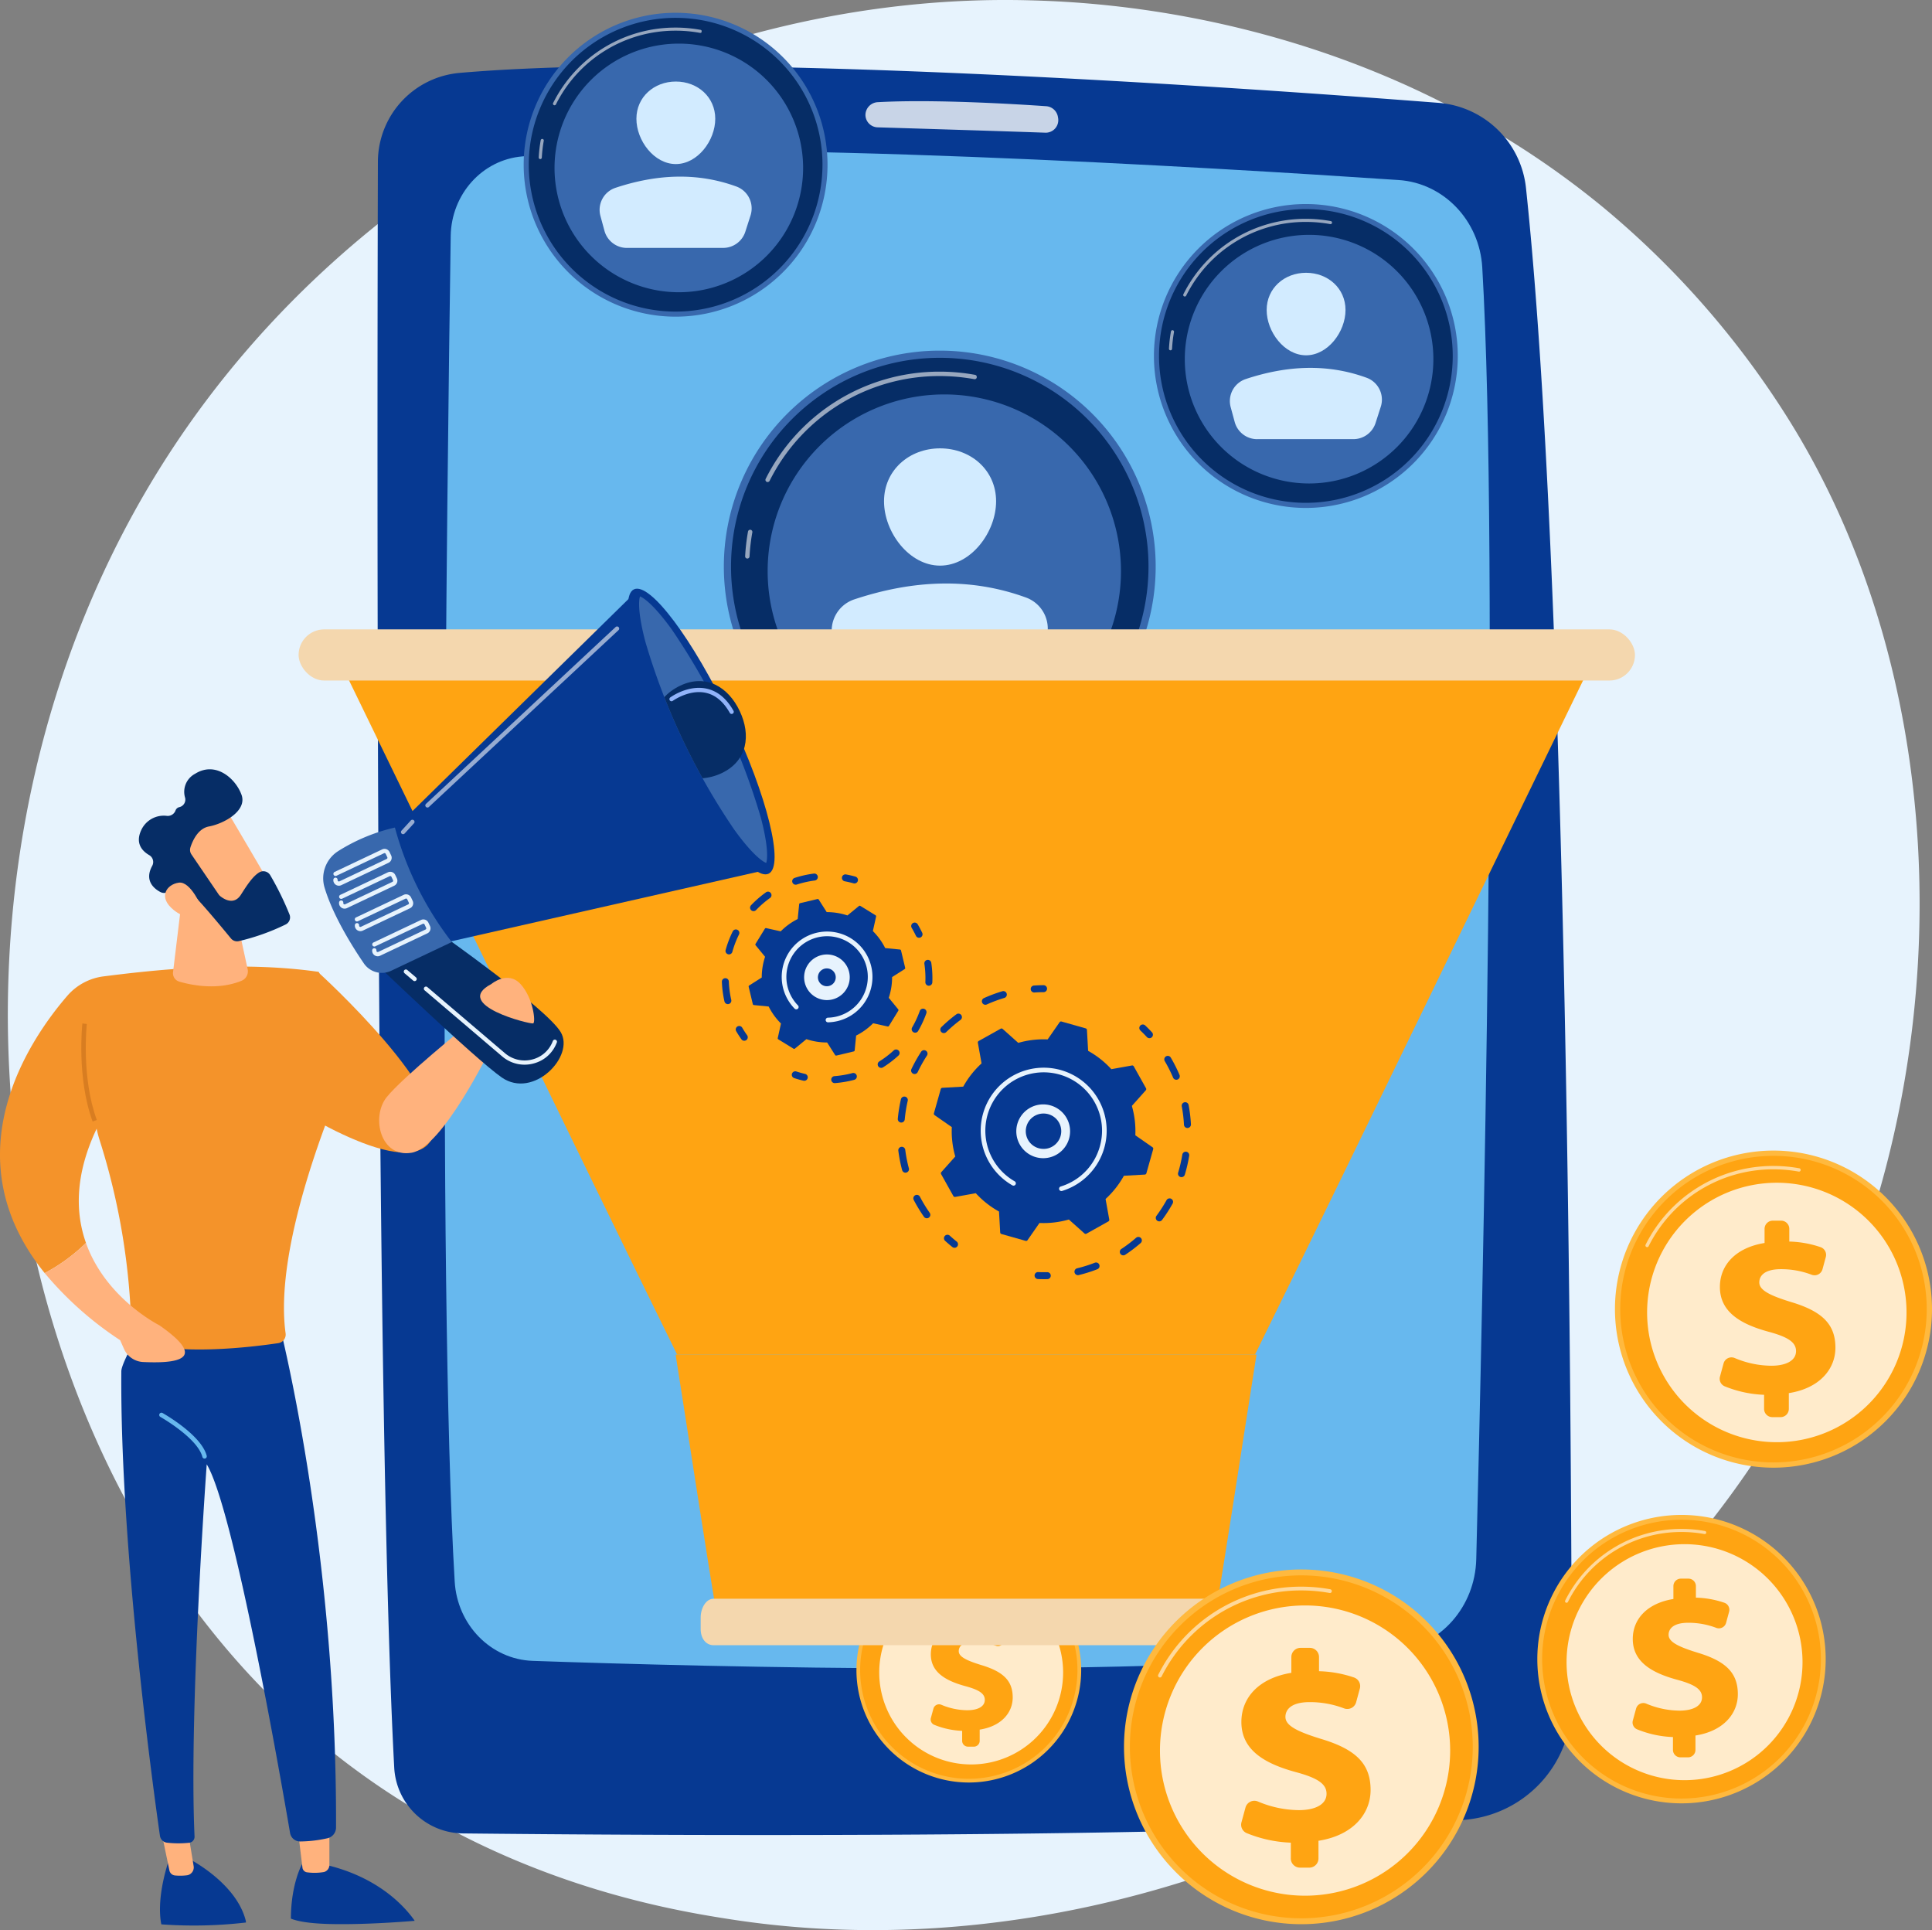 <svg xmlns="http://www.w3.org/2000/svg" xmlns:xlink="http://www.w3.org/1999/xlink" width="446.369" height="445.86" viewBox="0 0 446.369 445.86">
  <rect x="0" y="0" width="446.369" height="445.86" fill="#808080" stroke="none"/>
  <defs>
    <clipPath id="clip-path">
      <rect id="Rectangle_332" data-name="Rectangle 332" width="446.369" height="445.86" fill="none"/>
    </clipPath>
    <clipPath id="clip-path-2">
      <rect id="Rectangle_326" data-name="Rectangle 326" width="446.369" height="445.861" fill="none"/>
    </clipPath>
    <clipPath id="clip-path-3">
      <rect id="Rectangle_313" data-name="Rectangle 313" width="44.574" height="7.284" fill="none"/>
    </clipPath>
    <clipPath id="clip-path-4">
      <rect id="Rectangle_314" data-name="Rectangle 314" width="35.872" height="18.756" fill="none"/>
    </clipPath>
    <clipPath id="clip-path-5">
      <rect id="Rectangle_315" data-name="Rectangle 315" width="59.935" height="59.936" fill="none"/>
    </clipPath>
    <clipPath id="clip-path-6">
      <rect id="Rectangle_316" data-name="Rectangle 316" width="42.486" height="42.487" fill="none"/>
    </clipPath>
    <clipPath id="clip-path-7">
      <rect id="Rectangle_317" data-name="Rectangle 317" width="32.627" height="17.059" fill="none"/>
    </clipPath>
    <clipPath id="clip-path-8">
      <rect id="Rectangle_318" data-name="Rectangle 318" width="54.515" height="54.514" fill="none"/>
    </clipPath>
    <clipPath id="clip-path-9">
      <rect id="Rectangle_319" data-name="Rectangle 319" width="1.666" height="6.611" fill="none"/>
    </clipPath>
    <clipPath id="clip-path-10">
      <rect id="Rectangle_320" data-name="Rectangle 320" width="48.817" height="25.505" fill="none"/>
    </clipPath>
    <clipPath id="clip-path-11">
      <rect id="Rectangle_321" data-name="Rectangle 321" width="1.173" height="4.652" fill="none"/>
    </clipPath>
    <clipPath id="clip-path-12">
      <rect id="Rectangle_322" data-name="Rectangle 322" width="34.344" height="17.943" fill="none"/>
    </clipPath>
    <clipPath id="clip-path-13">
      <rect id="Rectangle_323" data-name="Rectangle 323" width="1.172" height="4.65" fill="none"/>
    </clipPath>
    <clipPath id="clip-path-14">
      <rect id="Rectangle_324" data-name="Rectangle 324" width="34.343" height="17.943" fill="none"/>
    </clipPath>
    <clipPath id="clip-path-15">
      <path id="Path_1036" data-name="Path 1036" d="M940.678,886.911a154.23,154.23,0,0,0,20.516,43.316c4.036,5.6,6.478,7.35,7.374,7.679.313-.9.507-3.9-1.27-10.57-1.717-6.447,3.255-18.219-.552-26.255s-16.064-11.648-19.965-17.06c-4.036-5.6-6.477-7.35-7.374-7.679-.313.9-.507,3.9,1.27,10.57" transform="translate(-939.203 -876.341)" fill="none"/>
    </clipPath>
    <clipPath id="clip-path-17">
      <rect id="Rectangle_327" data-name="Rectangle 327" width="44.793" height="41.832" fill="none"/>
    </clipPath>
    <clipPath id="clip-path-18">
      <rect id="Rectangle_328" data-name="Rectangle 328" width="3.122" height="3.324" fill="none"/>
    </clipPath>
    <clipPath id="clip-path-19">
      <rect id="Rectangle_329" data-name="Rectangle 329" width="40.128" height="20.981" fill="none"/>
    </clipPath>
    <clipPath id="clip-path-20">
      <rect id="Rectangle_330" data-name="Rectangle 330" width="67.046" height="67.047" fill="none"/>
    </clipPath>
  </defs>
  <g id="Illustration_2" data-name="Illustration 2" clip-path="url(#clip-path)">
    <g id="Group_310" data-name="Group 310" transform="translate(0 -0.001)">
      <g id="Group_309" data-name="Group 309" clip-path="url(#clip-path-2)">
        <path id="Path_973" data-name="Path 973" d="M434.693,301.21c-42.854,100.9-157.007,157.431-256,142.183-16.108-2.481-60.269-9.872-99.368-44.74C4.057,331.53-12.04,198.617,48.676,104.95,92.867,36.777,172.083-1.868,247.354.065c16.213.416,78.35,2.983,132.957,48.01a204.79,204.79,0,0,1,41.655,47.262C459.4,153.883,462.621,235.45,434.693,301.21" transform="translate(-9.701 0.004)" fill="#e7f3fd"/>
        <path id="Path_974" data-name="Path 974" d="M573.719,98.509a20.669,20.669,0,0,0-18.858,20.549c-.185,65.418-.491,291.063,3.772,370.929a16.05,16.05,0,0,0,15.861,15.2c41.906.451,162.447,1.28,230.878-3.1a27.026,27.026,0,0,0,25.327-27c-.083-68.659-1.181-261.751-10.585-350.011a22.056,22.056,0,0,0-20.23-19.655c-45.7-3.561-167.074-12.054-226.165-6.915" transform="translate(-467.552 -81.664)" fill="#063992"/>
        <path id="Path_975" data-name="Path 975" d="M654.748,241.237c-.823,55.96-3.166,242.114.924,310.819.6,10.042,8.4,17.971,18.031,18.306,39.658,1.382,141.354,4.056,199.3-2.32,10.435-1.148,18.409-10.193,18.687-21.144,1.45-57.107,5.365-230.487,1.39-298.425-.634-10.838-8.914-19.486-19.294-20.185-42.94-2.894-153.205-9.566-202.482-5.462-9.25.77-16.415,8.723-16.558,18.411" transform="translate(-550.618 -186.698)" fill="#67b8ee"/>
        <g id="Group_275" data-name="Group 275" transform="translate(199.932 23.371)" opacity="0.78">
          <g id="Group_274" data-name="Group 274">
            <g id="Group_273" data-name="Group 273" clip-path="url(#clip-path-3)">
              <path id="Path_976" data-name="Path 976" d="M1271.718,151.856a2.9,2.9,0,0,0,2.812,2.842c7.631.232,29.127.89,38.735,1.236a2.9,2.9,0,0,0,2.943-3.518,2.963,2.963,0,0,0-2.706-2.6c-6.5-.452-26.108-1.67-39.065-.923a3,3,0,0,0-2.719,2.966" transform="translate(-1271.7 -148.652)" fill="#fff"/>
            </g>
          </g>
        </g>
        <path id="Path_977" data-name="Path 977" d="M2446.541,1727.214a36.625,36.625,0,1,1-36.625-36.625,36.625,36.625,0,0,1,36.625,36.625" transform="translate(-2000.172 -1424.801)" fill="#ffb93e"/>
        <path id="Path_978" data-name="Path 978" d="M2451.851,1733.743a35.407,35.407,0,1,1-35.407-35.407,35.407,35.407,0,0,1,35.407,35.407" transform="translate(-2006.699 -1431.33)" fill="#ffa412"/>
        <g id="Group_278" data-name="Group 278" transform="translate(380.158 269.338)" opacity="0.58">
          <g id="Group_277" data-name="Group 277">
            <g id="Group_276" data-name="Group 276" clip-path="url(#clip-path-4)">
              <path id="Path_979" data-name="Path 979" d="M2418.451,1731.93a.389.389,0,0,1-.347-.565,32.937,32.937,0,0,1,29.544-18.19,33.39,33.39,0,0,1,5.966.537.389.389,0,1,1-.14.766,32.593,32.593,0,0,0-5.826-.524,32.161,32.161,0,0,0-28.848,17.762.39.39,0,0,1-.348.214" transform="translate(-2418.062 -1713.174)" fill="#fff"/>
            </g>
          </g>
        </g>
        <g id="Group_281" data-name="Group 281" transform="translate(380.548 273.217)" opacity="0.78">
          <g id="Group_280" data-name="Group 280">
            <g id="Group_279" data-name="Group 279" clip-path="url(#clip-path-5)">
              <path id="Path_980" data-name="Path 980" d="M2480.477,1767.808a29.968,29.968,0,1,1-29.968-29.968,29.968,29.968,0,0,1,29.968,29.968" transform="translate(-2420.541 -1737.84)" fill="#fff"/>
            </g>
          </g>
        </g>
        <path id="Path_981" data-name="Path 981" d="M2537.458,1837.038v-3.26a26.586,26.586,0,0,1-9.148-1.984,1.886,1.886,0,0,1-1.042-2.228l.828-3.037a1.9,1.9,0,0,1,2.581-1.244,22.065,22.065,0,0,0,8.446,1.779c3.275,0,5.716-1.11,5.716-3.385,0-2.053-1.887-3.274-6.437-4.494-6.491-1.776-11.153-4.606-11.153-10.32,0-5.16,3.773-9.1,10.32-10.154v-3.261a1.9,1.9,0,0,1,1.9-1.9h1.916a1.9,1.9,0,0,1,1.9,1.9v2.928a24.222,24.222,0,0,1,7.25,1.3,1.888,1.888,0,0,1,1.181,2.282l-.761,2.808a1.9,1.9,0,0,1-2.5,1.279,19.775,19.775,0,0,0-7.112-1.291c-3.884,0-4.993,1.608-4.993,3.052,0,1.776,2.33,3,7.38,4.55,7.213,2.164,10.209,5.16,10.209,10.542,0,4.938-3.662,9.377-10.764,10.487v3.648a1.9,1.9,0,0,1-1.9,1.9h-1.916a1.9,1.9,0,0,1-1.9-1.9" transform="translate(-2129.884 -1511.575)" fill="#ffa412"/>
        <path id="Path_982" data-name="Path 982" d="M1310.519,2314.778a25.962,25.962,0,1,1-25.963-25.962,25.963,25.963,0,0,1,25.963,25.962" transform="translate(-1060.723 -1928.976)" fill="#ffb93e"/>
        <path id="Path_983" data-name="Path 983" d="M1314.282,2319.406a25.1,25.1,0,1,1-25.1-25.1,25.1,25.1,0,0,1,25.1,25.1" transform="translate(-1065.35 -1933.604)" fill="#ffa412"/>
        <path id="Path_984" data-name="Path 984" d="M1290.608,2318.12a.276.276,0,0,1-.246-.4,23.347,23.347,0,0,1,20.943-12.894,23.631,23.631,0,0,1,4.229.38.276.276,0,0,1-.1.543,23.09,23.09,0,0,0-4.13-.372,22.8,22.8,0,0,0-20.45,12.591.277.277,0,0,1-.247.152" transform="translate(-1087.471 -1942.47)" fill="#fff"/>
        <g id="Group_284" data-name="Group 284" transform="translate(203.137 365.105)" opacity="0.78">
          <g id="Group_283" data-name="Group 283">
            <g id="Group_282" data-name="Group 282" clip-path="url(#clip-path-6)">
              <path id="Path_985" data-name="Path 985" d="M1334.575,2343.553a21.243,21.243,0,1,1-21.243-21.243,21.243,21.243,0,0,1,21.243,21.243" transform="translate(-1292.089 -2322.31)" fill="#fff"/>
            </g>
          </g>
        </g>
        <path id="Path_986" data-name="Path 986" d="M1374.969,2392.628v-2.312a18.842,18.842,0,0,1-6.485-1.406,1.336,1.336,0,0,1-.739-1.579l.587-2.153a1.348,1.348,0,0,1,1.829-.882,15.654,15.654,0,0,0,5.988,1.26c2.321,0,4.051-.786,4.051-2.4,0-1.454-1.338-2.32-4.563-3.185-4.6-1.259-7.906-3.265-7.906-7.316,0-3.658,2.675-6.451,7.316-7.2v-2.312a1.347,1.347,0,0,1,1.347-1.347h1.358a1.347,1.347,0,0,1,1.347,1.347v2.075a17.2,17.2,0,0,1,5.14.923,1.34,1.34,0,0,1,.837,1.618l-.54,1.991a1.343,1.343,0,0,1-1.773.907,14.018,14.018,0,0,0-5.041-.915c-2.753,0-3.54,1.139-3.54,2.163,0,1.258,1.652,2.124,5.231,3.225,5.113,1.534,7.237,3.658,7.237,7.473,0,3.5-2.6,6.647-7.63,7.434v2.586a1.347,1.347,0,0,1-1.347,1.347h-1.358a1.347,1.347,0,0,1-1.346-1.347" transform="translate(-1152.673 -1990.488)" fill="#ffa412"/>
        <path id="Path_987" data-name="Path 987" d="M2325.82,2259.242a33.312,33.312,0,1,1-33.312-33.312,33.312,33.312,0,0,1,33.312,33.312" transform="translate(-1904.013 -1875.978)" fill="#ffb93e"/>
        <path id="Path_988" data-name="Path 988" d="M2330.649,2265.181a32.2,32.2,0,1,1-32.2-32.2,32.2,32.2,0,0,1,32.2,32.2" transform="translate(-1909.951 -1881.916)" fill="#ffa412"/>
        <g id="Group_287" data-name="Group 287" transform="translate(361.584 353.182)" opacity="0.58">
          <g id="Group_286" data-name="Group 286">
            <g id="Group_285" data-name="Group 285" clip-path="url(#clip-path-7)">
              <path id="Path_989" data-name="Path 989" d="M2300.272,2263.531a.359.359,0,0,1-.159-.038.354.354,0,0,1-.156-.476,29.957,29.957,0,0,1,26.872-16.546,30.374,30.374,0,0,1,5.427.489.354.354,0,0,1-.127.7,29.637,29.637,0,0,0-5.3-.477,29.251,29.251,0,0,0-26.239,16.155.354.354,0,0,1-.317.2" transform="translate(-2299.918 -2246.471)" fill="#fff"/>
            </g>
          </g>
        </g>
        <g id="Group_290" data-name="Group 290" transform="translate(361.938 356.709)" opacity="0.78">
          <g id="Group_289" data-name="Group 289">
            <g id="Group_288" data-name="Group 288" clip-path="url(#clip-path-8)">
              <path id="Path_990" data-name="Path 990" d="M2356.687,2296.164a27.257,27.257,0,1,1-27.257-27.258,27.257,27.257,0,0,1,27.257,27.258" transform="translate(-2302.172 -2268.906)" fill="#fff"/>
            </g>
          </g>
        </g>
        <path id="Path_991" data-name="Path 991" d="M2408.514,2359.131v-2.965a24.176,24.176,0,0,1-8.321-1.8,1.716,1.716,0,0,1-.948-2.027l.754-2.761a1.729,1.729,0,0,1,2.347-1.132,20.072,20.072,0,0,0,7.682,1.618c2.977,0,5.2-1.01,5.2-3.079,0-1.867-1.716-2.977-5.854-4.087-5.9-1.615-10.144-4.188-10.144-9.387,0-4.693,3.432-8.276,9.387-9.235V2321.3a1.728,1.728,0,0,1,1.728-1.728h1.742a1.728,1.728,0,0,1,1.728,1.728v2.662a22.061,22.061,0,0,1,6.595,1.185,1.72,1.72,0,0,1,1.074,2.076l-.693,2.554a1.724,1.724,0,0,1-2.274,1.164,17.987,17.987,0,0,0-6.469-1.175c-3.532,0-4.542,1.464-4.542,2.776,0,1.615,2.12,2.725,6.712,4.138,6.561,1.968,9.286,4.694,9.286,9.589,0,4.491-3.331,8.529-9.791,9.539v3.318a1.728,1.728,0,0,1-1.728,1.729h-1.743a1.728,1.728,0,0,1-1.728-1.729" transform="translate(-2021.994 -1954.902)" fill="#ffa412"/>
        <path id="Path_992" data-name="Path 992" d="M1163.516,565.075a49.885,49.885,0,1,1-49.885-49.885,49.885,49.885,0,0,1,49.885,49.885" transform="translate(-896.509 -434.193)" fill="#3868ad"/>
        <path id="Path_993" data-name="Path 993" d="M1170.75,573.966a48.226,48.226,0,1,1-48.226-48.226,48.226,48.226,0,0,1,48.226,48.226" transform="translate(-905.401 -443.085)" fill="#062d66"/>
        <g id="Group_293" data-name="Group 293" transform="translate(172.156 122.417)" opacity="0.58">
          <g id="Group_292" data-name="Group 292">
            <g id="Group_291" data-name="Group 291" clip-path="url(#clip-path-9)">
              <path id="Path_994" data-name="Path 994" d="M1095.544,785.265h-.027a.509.509,0,0,1-.482-.535,45.272,45.272,0,0,1,.654-5.656.51.51,0,1,1,1,.181,44.363,44.363,0,0,0-.64,5.528.509.509,0,0,1-.508.483" transform="translate(-1095.033 -778.654)" fill="#fff"/>
            </g>
          </g>
        </g>
        <g id="Group_296" data-name="Group 296" transform="translate(176.846 85.853)" opacity="0.58">
          <g id="Group_295" data-name="Group 295">
            <g id="Group_294" data-name="Group 294" clip-path="url(#clip-path-10)">
              <path id="Path_995" data-name="Path 995" d="M1125.374,571.587a.509.509,0,0,1-.454-.739,44.839,44.839,0,0,1,40.221-24.765,45.378,45.378,0,0,1,8.122.732.509.509,0,1,1-.183,1,44.423,44.423,0,0,0-7.939-.714,43.827,43.827,0,0,0-39.312,24.2.509.509,0,0,1-.455.28" transform="translate(-1124.864 -546.083)" fill="#fff"/>
            </g>
          </g>
        </g>
        <path id="Path_996" data-name="Path 996" d="M1209.74,620.364a40.817,40.817,0,1,1-40.817-40.817,40.817,40.817,0,0,1,40.817,40.817" transform="translate(-950.749 -488.432)" fill="#3868ad"/>
        <path id="Path_997" data-name="Path 997" d="M1325.03,671c0,7.15-5.8,14.869-12.947,14.869s-12.947-7.719-12.947-14.869,5.8-12.223,12.947-12.223S1325.03,663.85,1325.03,671" transform="translate(-1094.892 -555.206)" fill="#d2ebff"/>
        <path id="Path_998" data-name="Path 998" d="M1231.247,880.76h31.6a7.65,7.65,0,0,0,7.286-5.319l1.7-5.315a7.643,7.643,0,0,0-4.617-9.509c-12.862-4.7-26.162-4.1-39.786.434a7.618,7.618,0,0,0-4.881,9.235l1.31,4.827a7.65,7.65,0,0,0,7.383,5.647" transform="translate(-1030.122 -722.568)" fill="#d2ebff"/>
        <path id="Path_999" data-name="Path 999" d="M1766.04,334.9a35.1,35.1,0,1,1-35.1-35.1,35.1,35.1,0,0,1,35.1,35.1" transform="translate(-1429.235 -252.666)" fill="#3868ad"/>
        <path id="Path_1000" data-name="Path 1000" d="M1771.128,341.151a33.928,33.928,0,1,1-33.928-33.928,33.928,33.928,0,0,1,33.928,33.928" transform="translate(-1435.49 -258.922)" fill="#062d66"/>
        <g id="Group_299" data-name="Group 299" transform="translate(270.075 76.274)" opacity="0.58">
          <g id="Group_298" data-name="Group 298">
            <g id="Group_297" data-name="Group 297" clip-path="url(#clip-path-11)">
              <path id="Path_1001" data-name="Path 1001" d="M1718.219,489.805h-.019a.359.359,0,0,1-.339-.377,31.893,31.893,0,0,1,.461-3.979.358.358,0,1,1,.705.127,31.285,31.285,0,0,0-.45,3.889.358.358,0,0,1-.357.34" transform="translate(-1717.86 -485.154)" fill="#fff"/>
            </g>
          </g>
        </g>
        <g id="Group_302" data-name="Group 302" transform="translate(273.375 50.55)" opacity="0.58">
          <g id="Group_301" data-name="Group 301">
            <g id="Group_300" data-name="Group 300" clip-path="url(#clip-path-12)">
              <path id="Path_1002" data-name="Path 1002" d="M1739.2,339.477a.358.358,0,0,1-.32-.52,31.545,31.545,0,0,1,28.3-17.423,31.938,31.938,0,0,1,5.715.515.358.358,0,1,1-.129.7,31.245,31.245,0,0,0-5.586-.5,30.833,30.833,0,0,0-27.657,17.029.358.358,0,0,1-.32.2" transform="translate(-1738.847 -321.533)" fill="#fff"/>
            </g>
          </g>
        </g>
        <path id="Path_1003" data-name="Path 1003" d="M1798.559,373.793a28.716,28.716,0,1,1-28.717-28.716,28.716,28.716,0,0,1,28.717,28.716" transform="translate(-1467.393 -290.825)" fill="#3868ad"/>
        <path id="Path_1004" data-name="Path 1004" d="M1879.67,409.417c0,5.03-4.078,10.461-9.109,10.461s-9.108-5.431-9.108-10.461,4.078-8.6,9.108-8.6,9.109,3.569,9.109,8.6" transform="translate(-1568.803 -337.802)" fill="#d2ebff"/>
        <path id="Path_1005" data-name="Path 1005" d="M1813.69,556.989h22.235a5.382,5.382,0,0,0,5.126-3.742l1.2-3.739a5.377,5.377,0,0,0-3.248-6.69c-9.049-3.308-18.406-2.884-27.991.305a5.36,5.36,0,0,0-3.434,6.5l.922,3.4a5.381,5.381,0,0,0,5.194,3.973" transform="translate(-1523.236 -455.546)" fill="#d2ebff"/>
        <path id="Path_1006" data-name="Path 1006" d="M839.836,53.9a35.1,35.1,0,1,1-35.1-35.1,35.1,35.1,0,0,1,35.1,35.1" transform="translate(-648.645 -15.848)" fill="#3868ad"/>
        <path id="Path_1007" data-name="Path 1007" d="M844.925,60.156A33.928,33.928,0,1,1,811,26.228a33.928,33.928,0,0,1,33.928,33.928" transform="translate(-654.901 -22.104)" fill="#062d66"/>
        <g id="Group_305" data-name="Group 305" transform="translate(124.461 32.098)" opacity="0.58">
          <g id="Group_304" data-name="Group 304">
            <g id="Group_303" data-name="Group 303" clip-path="url(#clip-path-13)">
              <path id="Path_1008" data-name="Path 1008" d="M792.015,208.811H792a.359.359,0,0,1-.339-.377,31.847,31.847,0,0,1,.461-3.979.358.358,0,1,1,.705.127,31.223,31.223,0,0,0-.45,3.889.358.358,0,0,1-.357.34" transform="translate(-791.656 -204.161)" fill="#fff"/>
            </g>
          </g>
        </g>
        <g id="Group_308" data-name="Group 308" transform="translate(127.76 6.374)" opacity="0.58">
          <g id="Group_307" data-name="Group 307">
            <g id="Group_306" data-name="Group 306" clip-path="url(#clip-path-14)">
              <path id="Path_1009" data-name="Path 1009" d="M813,58.483a.358.358,0,0,1-.32-.52,31.546,31.546,0,0,1,28.3-17.423,31.934,31.934,0,0,1,5.714.515.358.358,0,1,1-.128.7,31.244,31.244,0,0,0-5.586-.5,30.832,30.832,0,0,0-27.657,17.029.359.359,0,0,1-.32.2" transform="translate(-812.643 -40.54)" fill="#fff"/>
            </g>
          </g>
        </g>
        <path id="Path_1010" data-name="Path 1010" d="M872.354,92.8a28.716,28.716,0,1,1-28.716-28.716A28.716,28.716,0,0,1,872.354,92.8" transform="translate(-686.803 -54.007)" fill="#3868ad"/>
        <path id="Path_1011" data-name="Path 1011" d="M953.466,128.422c0,5.03-4.078,10.461-9.108,10.461s-9.108-5.431-9.108-10.461,4.078-8.6,9.108-8.6,9.108,3.569,9.108,8.6" transform="translate(-788.213 -100.984)" fill="#d2ebff"/>
        <path id="Path_1012" data-name="Path 1012" d="M887.486,275.994h22.235a5.382,5.382,0,0,0,5.126-3.742l1.2-3.74a5.377,5.377,0,0,0-3.248-6.69c-9.049-3.308-18.405-2.884-27.991.305a5.359,5.359,0,0,0-3.434,6.5l.921,3.4a5.382,5.382,0,0,0,5.194,3.973" transform="translate(-742.646 -218.728)" fill="#d2ebff"/>
        <path id="Path_1013" data-name="Path 1013" d="M708.348,1126.864H574.854c-26.134-53.16-52.267-107.394-78.4-161.091h290.3c-26.134,53.7-52.267,107.931-78.4,161.091" transform="translate(-418.403 -813.937)" fill="#ffa412"/>
        <rect id="Rectangle_325" data-name="Rectangle 325" width="308.757" height="11.813" rx="5.907" transform="translate(68.987 145.392)" fill="#f4d7ae"/>
        <path id="Path_1014" data-name="Path 1014" d="M1117.139,2053.245H1002.816c-3.314-19.868-6.627-41.884-9.941-62.826H1127.08c-3.313,20.942-6.627,42.958-9.941,62.826" transform="translate(-836.779 -1677.493)" fill="#ffa412"/>
        <path id="Path_1015" data-name="Path 1015" d="M1151.572,2356.013c0,2.317-1.43,3.773-3.114,3.773h-115.8c-1.684,0-2.979-1.456-2.979-3.773v-2.58c0-2.316,1.294-4.386,2.979-4.386h115.8c1.684,0,3.114,2.07,3.114,4.386Z" transform="translate(-867.798 -1979.738)" fill="#f4d7ae"/>
        <path id="Path_1016" data-name="Path 1016" d="M403.525,1456.78s29.624,20.264,36.025,10.522-26-39.046-26-39.046Z" transform="translate(-340.084 -1203.711)" fill="#f4932a"/>
        <path id="Path_1017" data-name="Path 1017" d="M254.952,2745.252a1.709,1.709,0,0,0-.046-.449c-2.237-8.868-13.339-14.392-13.339-14.392l-4.4.345c-2.529,7.816-2.2,12.61-1.8,14.745.011.06.03.117.045.175a104.443,104.443,0,0,0,19.537-.424" transform="translate(-198.132 -2301.146)" fill="#063992"/>
        <path id="Path_1018" data-name="Path 1018" d="M237.046,2690.927l1.863,8.969a1.466,1.466,0,0,0,1.253,1.207,12.461,12.461,0,0,0,2.887-.046,1.843,1.843,0,0,0,1.46-2.166l-1.3-7.964Z" transform="translate(-199.779 -2267.87)" fill="#ffb27d"/>
        <path id="Path_1019" data-name="Path 1019" d="M456.04,2752.25a1.2,1.2,0,0,0-.106-.2c-2.356-3.292-8.357-9.847-20.214-12.69l-5.688-.179s-2.533,4.4-2.581,12.557c1.3.532,3.812,1.1,8.671,1.24,7.511.21,16.42-.436,19.917-.725" transform="translate(-360.249 -2308.535)" fill="#063992"/>
        <path id="Path_1020" data-name="Path 1020" d="M437.156,2676.95c.063.424.843,6.868,1.145,9.367a1.238,1.238,0,0,0,1.044,1.118,13.021,13.021,0,0,0,3.907-.06,1.683,1.683,0,0,0,1.275-1.688V2675.57Z" transform="translate(-368.428 -2254.927)" fill="#ffb27d"/>
        <path id="Path_1021" data-name="Path 1021" d="M214.374,1936.305s13.72,52.14,13.472,117.753a2.539,2.539,0,0,1-2.015,2.475,29.566,29.566,0,0,1-6.36.736,2.356,2.356,0,0,1-2.246-1.967c-1.924-11.281-12.963-74.835-19.254-85.153,0,0-4.138,56.6-2.815,85.97a1.391,1.391,0,0,1-1.228,1.447,23.376,23.376,0,0,1-5.106-.014,1.864,1.864,0,0,1-1.66-1.582c-1.37-9.548-9.257-66.38-8.922-107.319.019-2.308,6.105-12.347,6.105-12.347Z" transform="translate(-150.209 -1631.886)" fill="#063992"/>
        <path id="Path_1022" data-name="Path 1022" d="M73.615,1421.422c-18.881-2.731-39.622-.225-49.688,1.043a13.279,13.279,0,0,0-8.388,4.5c-8.518,9.858-27.209,36.845-5.209,64.039a41.008,41.008,0,0,0,9.533-6.969c-2.434-6.861-2.633-15.63,2.468-26.381a25.164,25.164,0,0,0,.652,2.526,156.46,156.46,0,0,1,7.39,45.08,1.41,1.41,0,0,0,.885,1.318c9.253,3.708,27.065,1.5,33.044.61a2.011,2.011,0,0,0,1.682-2.282c-2.1-15.237,5.038-37.52,10.716-52.146,2.244-5.78-1.909-29.721-3.084-31.341" transform="translate(0 -1196.919)" fill="#f4932a"/>
        <path id="Path_1023" data-name="Path 1023" d="M256.8,1291.367l-2.607,21.549a2.014,2.014,0,0,0,1.428,2.178c2.83.827,8.887,2.081,14.422-.2a2.355,2.355,0,0,0,1.389-2.679l-3.3-15.167Z" transform="translate(-214.215 -1088.343)" fill="#ffb27d"/>
        <path id="Path_1024" data-name="Path 1024" d="M260.357,1183.044c.259.218,11.544,19.567,11.544,19.567l-11.185,6.209-13.42-16.75s8.717-12.672,13.061-9.026" transform="translate(-208.417 -996.494)" fill="#ffb27d"/>
        <path id="Path_1025" data-name="Path 1025" d="M216.006,1148.449a1.841,1.841,0,0,0,.23,1.6l6.282,9.235a1.8,1.8,0,0,0,.337.374c.719.6,3.161,2.312,4.824-.308,1.417-2.233,2.75-4.266,4.252-5.159a1.836,1.836,0,0,1,2.521.674,68.628,68.628,0,0,1,4.457,9.089,1.829,1.829,0,0,1-.935,2.3,50.949,50.949,0,0,1-10.833,3.842,1.838,1.838,0,0,1-1.777-.639c-1.895-2.307-7.231-8.752-9.018-10.34-1.66-1.475-4.525-.72-5.809-.27a1.848,1.848,0,0,1-1.477-.109c-1.371-.722-3.8-2.578-1.873-6.064a1.839,1.839,0,0,0-.71-2.462c-1.535-.889-3.245-2.624-1.884-5.67a5.732,5.732,0,0,1,6.024-3.387,1.908,1.908,0,0,0,1.936-1.225,1.215,1.215,0,0,1,.9-.8,1.784,1.784,0,0,0,1.322-2.173,4.707,4.707,0,0,1,2.317-5.534c4.807-3.012,9.408,1.187,10.727,4.877s-4.078,6.658-7.543,7.3c-2.545.472-3.791,3.35-4.274,4.844" transform="translate(-172.01 -952.681)" fill="#062d66"/>
        <path id="Path_1026" data-name="Path 1026" d="M251.09,1302.747s-2.575-6.331-5.386-5.933-4.874,3.339-1.193,6.3c4.579,3.687,6.579-.37,6.579-.37" transform="translate(-204.399 -1092.918)" fill="#ffb27d"/>
        <path id="Path_1027" data-name="Path 1027" d="M122.09,1526.434c-3.729-10.206-2.377-22.53-2.362-22.653l1.027.118c-.014.121-1.338,12.209,2.307,22.181Z" transform="translate(-100.694 -1267.361)" fill="#d87d21"/>
        <path id="Path_1028" data-name="Path 1028" d="M244.262,2086.216a.517.517,0,0,1-.5-.387c-1.138-4.388-9.657-9.21-9.743-9.259a.518.518,0,0,1,.506-.9c.366.206,8.991,5.088,10.238,9.9a.518.518,0,0,1-.371.631.5.5,0,0,1-.13.017" transform="translate(-197.004 -1749.282)" fill="#67b8ee"/>
        <path id="Path_1029" data-name="Path 1029" d="M75.233,1826.271a41,41,0,0,1-9.533,6.969,79.174,79.174,0,0,0,17.424,15.495l.911,2.044a5.085,5.085,0,0,0,4.4,3c10.526.5,13.438-1.731,3.749-8.489,0,0-12.392-6.166-16.953-19.023" transform="translate(-55.371 -1539.151)" fill="#ffb27d"/>
        <path id="Path_1030" data-name="Path 1030" d="M577.474,1506.331s-14.9,12.046-18.565,16.634-1.415,14.064,5.765,12.831,18.214-23.994,18.214-23.994Z" transform="translate(-469.577 -1269.511)" fill="#ffb27d"/>
        <path id="Path_1031" data-name="Path 1031" d="M540.492,1374.411s24.648,23.711,30.958,28.083c7.325,5.075,16.956-4.931,13.605-10.5s-28.5-23.211-28.5-23.211Z" transform="translate(-455.518 -1153.592)" fill="#062d66"/>
        <path id="Path_1032" data-name="Path 1032" d="M571.248,926.488l56.927-55.877,29.555,64.247-76.578,17.351Z" transform="translate(-481.439 -733.737)" fill="#063992"/>
        <path id="Path_1033" data-name="Path 1033" d="M946.467,894.786c8.591,18.139,12.56,34.262,8.864,36.012s-13.656-11.534-22.248-29.673-12.56-34.262-8.864-36.012,13.656,11.535,22.248,29.673" transform="translate(-777.752 -728.972)" fill="#063992"/>
        <path id="Path_1034" data-name="Path 1034" d="M968.568,937.905c-.9-.328-3.338-2.078-7.374-7.679a154.237,154.237,0,0,1-20.516-43.316c-1.777-6.671-1.583-9.668-1.27-10.57.9.329,3.338,2.078,7.374,7.679A154.215,154.215,0,0,1,967.3,927.336c1.777,6.671,1.583,9.668,1.27,10.57" transform="translate(-791.544 -738.566)" fill="#3868ad"/>
      </g>
    </g>
    <g id="Group_312" data-name="Group 312" transform="translate(147.658 137.775)">
      <g id="Group_311" data-name="Group 311" clip-path="url(#clip-path-15)">
        <path id="Path_1035" data-name="Path 1035" d="M975.849,1007.641c2.643,5.581,1.78,11.528-4.17,14.346s-12.916.579-15.559-5,.038-12.389,5.987-15.207,11.1.282,13.742,5.862" transform="translate(-952.602 -981.166)" fill="#062d66"/>
      </g>
    </g>
    <g id="Group_326" data-name="Group 326" transform="translate(0 -0.001)">
      <g id="Group_325" data-name="Group 325" clip-path="url(#clip-path-2)">
        <path id="Path_1037" data-name="Path 1037" d="M478.459,1221.357a42.226,42.226,0,0,1,13.066-5.415,75.441,75.441,0,0,0,13.144,26.45l-14.012,6.637a5.024,5.024,0,0,1-6.3-1.7c-2.793-4.092-7.168-11.122-9.086-17.524a7.436,7.436,0,0,1,3.189-8.444" transform="translate(-400.286 -1024.776)" fill="#3868ad"/>
        <path id="Path_1038" data-name="Path 1038" d="M502.607,1250.492l-10.917,5.171a1.282,1.282,0,0,1-1.819-1.327.491.491,0,0,1,.973.13.3.3,0,0,0,.426.311l10.917-5.171a.3.3,0,0,0,.143-.4l-.368-.777a.3.3,0,0,0-.4-.143l-11,5.209a.491.491,0,0,1-.42-.887l11-5.209a1.283,1.283,0,0,1,1.707.61l.368.777a1.283,1.283,0,0,1-.61,1.707" transform="translate(-412.846 -1051.183)" fill="#e7f3fd"/>
        <path id="Path_1039" data-name="Path 1039" d="M510.981,1284.179l-10.917,5.171a1.282,1.282,0,0,1-1.819-1.327.491.491,0,1,1,.973.129.3.3,0,0,0,.426.311l10.917-5.171a.3.3,0,0,0,.143-.4l-.368-.777a.3.3,0,0,0-.4-.143l-11,5.209a.491.491,0,0,1-.42-.887l11-5.209a1.283,1.283,0,0,1,1.708.61l.368.776a1.283,1.283,0,0,1-.61,1.707" transform="translate(-419.903 -1079.574)" fill="#e7f3fd"/>
        <g id="Group_315" data-name="Group 315" transform="translate(98.264 144.712)" opacity="0.58">
          <g id="Group_314" data-name="Group 314">
            <g id="Group_313" data-name="Group 313" clip-path="url(#clip-path-17)">
              <path id="Path_1040" data-name="Path 1040" d="M625.723,962.248a.491.491,0,0,1-.545-.8l43.812-40.85a.491.491,0,1,1,.67.718l-43.812,40.851a.494.494,0,0,1-.125.084" transform="translate(-625.023 -920.462)" fill="#fff"/>
            </g>
          </g>
        </g>
        <g id="Group_318" data-name="Group 318" transform="translate(92.638 189.377)" opacity="0.58">
          <g id="Group_317" data-name="Group 317">
            <g id="Group_316" data-name="Group 316" clip-path="url(#clip-path-18)">
              <path id="Path_1041" data-name="Path 1041" d="M589.942,1207.832a.491.491,0,0,1-.572-.775l2.141-2.343a.491.491,0,1,1,.724.662l-2.141,2.342a.481.481,0,0,1-.152.112" transform="translate(-589.242 -1204.556)" fill="#fff"/>
            </g>
          </g>
        </g>
        <path id="Path_1042" data-name="Path 1042" d="M534.232,1317.263l-10.917,5.171a1.282,1.282,0,0,1-1.819-1.327.491.491,0,0,1,.973.129.3.3,0,0,0,.426.311l10.917-5.171a.3.3,0,0,0,.143-.4l-.368-.777a.3.3,0,0,0-.4-.143l-11,5.209a.491.491,0,1,1-.42-.887l11-5.209a1.283,1.283,0,0,1,1.707.61l.368.777a1.283,1.283,0,0,1-.61,1.707" transform="translate(-439.499 -1107.457)" fill="#e7f3fd"/>
        <path id="Path_1043" data-name="Path 1043" d="M559.668,1354.161l-10.917,5.171a1.282,1.282,0,0,1-1.819-1.327.491.491,0,0,1,.973.129.3.3,0,0,0,.426.312l10.917-5.171a.3.3,0,0,0,.143-.4l-.368-.777a.3.3,0,0,0-.4-.143l-11,5.21a.491.491,0,0,1-.42-.887l11-5.209a1.283,1.283,0,0,1,1.707.609l.368.777a1.283,1.283,0,0,1-.61,1.707" transform="translate(-460.936 -1138.553)" fill="#e7f3fd"/>
        <path id="Path_1044" data-name="Path 1044" d="M649.722,1466.924a8.068,8.068,0,0,1-1.634.567,7.952,7.952,0,0,1-7.017-1.7l-17.9-15.246a.491.491,0,1,1,.636-.747l17.9,15.245a6.981,6.981,0,0,0,6.159,1.5,6.838,6.838,0,0,0,4.777-3.964c.048-.11.095-.222.141-.335a.491.491,0,1,1,.909.37q-.074.182-.15.356a7.777,7.777,0,0,1-3.822,3.961" transform="translate(-525.054 -1221.764)" fill="#e7f3fd"/>
        <path id="Path_1045" data-name="Path 1045" d="M596.162,1427.153a.491.491,0,0,1-.529-.07l-2-1.7a.491.491,0,1,1,.637-.747l2,1.7a.49.49,0,0,1-.108.817" transform="translate(-500.162 -1200.56)" fill="#e7f3fd"/>
        <path id="Path_1046" data-name="Path 1046" d="M998.271,1016.648a.491.491,0,0,1-.637-.2c-1.461-2.593-3.332-4.153-5.561-4.636-3.863-.836-7.584,1.839-7.621,1.866a.491.491,0,0,1-.58-.792c.166-.121,4.1-2.962,8.4-2.035,2.518.543,4.609,2.264,6.216,5.114a.491.491,0,0,1-.187.668l-.032.016" transform="translate(-829.023 -851.771)" fill="#91b3fa"/>
        <path id="Path_1047" data-name="Path 1047" d="M708.174,1438.224s3.784-3.212,6.741,0,3.542,8.818,2.94,9.091-18.887-4.266-9.681-9.091" transform="translate(-594.658 -1210.909)" fill="#ffb27d"/>
        <path id="Path_1048" data-name="Path 1048" d="M1733.726,2347.049a40.97,40.97,0,1,1-40.971-40.971,40.97,40.97,0,0,1,40.971,40.971" transform="translate(-1392.098 -1943.525)" fill="#ffb93e"/>
        <path id="Path_1049" data-name="Path 1049" d="M1739.666,2354.351a39.608,39.608,0,1,1-39.608-39.608,39.608,39.608,0,0,1,39.608,39.608" transform="translate(-1399.401 -1950.828)" fill="#ffa412"/>
        <g id="Group_321" data-name="Group 321" transform="translate(267.561 366.525)" opacity="0.58">
          <g id="Group_320" data-name="Group 320">
            <g id="Group_319" data-name="Group 319" clip-path="url(#clip-path-19)">
              <path id="Path_1050" data-name="Path 1050" d="M1702.3,2352.324a.437.437,0,0,1-.389-.632,36.844,36.844,0,0,1,33.05-20.349,37.3,37.3,0,0,1,6.674.6.436.436,0,1,1-.156.857,36.455,36.455,0,0,0-6.518-.586,35.976,35.976,0,0,0-32.271,19.869.435.435,0,0,1-.389.24" transform="translate(-1701.869 -2331.344)" fill="#fff"/>
            </g>
          </g>
        </g>
        <g id="Group_324" data-name="Group 324" transform="translate(267.997 370.863)" opacity="0.78">
          <g id="Group_323" data-name="Group 323">
            <g id="Group_322" data-name="Group 322" clip-path="url(#clip-path-20)">
              <path id="Path_1051" data-name="Path 1051" d="M1771.689,2392.458a33.523,33.523,0,1,1-33.523-33.523,33.523,33.523,0,0,1,33.523,33.523" transform="translate(-1704.642 -2358.935)" fill="#fff"/>
            </g>
          </g>
        </g>
        <path id="Path_1052" data-name="Path 1052" d="M1835.43,2469.9v-3.646a29.754,29.754,0,0,1-10.234-2.219,2.11,2.11,0,0,1-1.166-2.492l.927-3.4a2.126,2.126,0,0,1,2.886-1.392,24.69,24.69,0,0,0,9.448,1.989c3.662,0,6.393-1.242,6.393-3.786,0-2.3-2.11-3.662-7.2-5.027-7.262-1.987-12.476-5.152-12.476-11.545,0-5.773,4.221-10.179,11.545-11.358v-3.648a2.125,2.125,0,0,1,2.125-2.125h2.143a2.125,2.125,0,0,1,2.125,2.125v3.275a27.107,27.107,0,0,1,8.111,1.456,2.114,2.114,0,0,1,1.321,2.553l-.852,3.142a2.119,2.119,0,0,1-2.8,1.431,22.121,22.121,0,0,0-7.955-1.444c-4.345,0-5.586,1.8-5.586,3.414,0,1.986,2.606,3.351,8.255,5.09,8.069,2.421,11.421,5.772,11.421,11.793,0,5.524-4.1,10.49-12.041,11.731v4.081a2.125,2.125,0,0,1-2.125,2.126h-2.143a2.126,2.126,0,0,1-2.125-2.126" transform="translate(-1537.2 -2040.595)" fill="#ffa412"/>
        <path id="Path_1053" data-name="Path 1053" d="M1389.651,1817.281a.8.8,0,0,1-.5-.177c-.567-.452-1.129-.933-1.672-1.428a.805.805,0,1,1,1.085-1.19c.517.472,1.053.929,1.593,1.36a.806.806,0,0,1-.5,1.435" transform="translate(-1169.121 -1529.042)" fill="#063992"/>
        <path id="Path_1054" data-name="Path 1054" d="M1326.054,1508.713a.8.8,0,0,1-.659-.342c-.464-.661-.91-1.344-1.323-2.034-.367-.608-.717-1.234-1.042-1.858a.806.806,0,0,1,1.43-.744c.309.6.643,1.191.993,1.772.395.657.819,1.309,1.261,1.938a.8.8,0,0,1-.659,1.268m-4.928-10.529a.806.806,0,0,1-.778-.6,33.931,33.931,0,0,1-.877-4.472.805.805,0,1,1,1.6-.2,32.3,32.3,0,0,0,.835,4.257.805.805,0,0,1-.57.986.815.815,0,0,1-.209.028m-.974-11.583a.719.719,0,0,1-.075,0,.806.806,0,0,1-.728-.876,34.216,34.216,0,0,1,.722-4.5.805.805,0,0,1,1.57.361,32.656,32.656,0,0,0-.688,4.286.8.8,0,0,1-.8.73m3.074-11.208a.806.806,0,0,1-.727-1.152,34.152,34.152,0,0,1,2.225-3.974.806.806,0,1,1,1.35.88,32.434,32.434,0,0,0-2.119,3.786.806.806,0,0,1-.729.46m6.75-9.457a.806.806,0,0,1-.563-1.382,34.051,34.051,0,0,1,3.466-2.956.805.805,0,1,1,.96,1.293,32.442,32.442,0,0,0-3.3,2.815.8.8,0,0,1-.562.229m9.607-6.543a.805.805,0,0,1-.332-1.539,33.889,33.889,0,0,1,4.27-1.588.806.806,0,0,1,.458,1.545,32.245,32.245,0,0,0-4.066,1.511.8.8,0,0,1-.33.071" transform="translate(-1111.923 -1227.291)" fill="#063992"/>
        <path id="Path_1055" data-name="Path 1055" d="M1515.62,1449.264a.805.805,0,0,1-.053-1.609c.726-.05,1.466-.076,2.2-.078h0a.805.805,0,0,1,0,1.611c-.7,0-1.4.027-2.094.074l-.056,0" transform="translate(-1276.662 -1219.995)" fill="#063992"/>
        <path id="Path_1056" data-name="Path 1056" d="M1676.788,1508.6a.8.8,0,0,1-.591-.259c-.47-.508-.965-1.01-1.471-1.492a.806.806,0,1,1,1.11-1.167c.531.505,1.05,1.032,1.543,1.566a.806.806,0,0,1-.592,1.352" transform="translate(-1411.221 -1268.775)" fill="#063992"/>
        <path id="Path_1057" data-name="Path 1057" d="M1579.791,1602.109a.806.806,0,0,1-.19-1.588,32.117,32.117,0,0,0,4.071-1.28.805.805,0,1,1,.584,1.5,33.789,33.789,0,0,1-4.276,1.345.82.82,0,0,1-.19.022m10.48-4.577a.806.806,0,0,1-.445-1.478,32.487,32.487,0,0,0,3.4-2.58.805.805,0,1,1,1.057,1.215,34.177,34.177,0,0,1-3.568,2.71.8.8,0,0,1-.444.133m8.309-7.852a.806.806,0,0,1-.646-1.286,32.352,32.352,0,0,0,2.314-3.586.806.806,0,1,1,1.408.783,34.081,34.081,0,0,1-2.429,3.764.8.8,0,0,1-.647.325m5.136-10.216a.8.8,0,0,1-.771-1.038,32.8,32.8,0,0,0,.962-4.159.805.805,0,1,1,1.589.259,34.338,34.338,0,0,1-1.009,4.364.806.806,0,0,1-.771.573m1.373-11.35a.8.8,0,0,1-.8-.763,32.279,32.279,0,0,0-.507-4.238.806.806,0,1,1,1.584-.3,34.119,34.119,0,0,1,.532,4.45.806.806,0,0,1-.762.847h-.043m-2.573-11.14a.806.806,0,0,1-.742-.491,32.905,32.905,0,0,0-1.923-3.812.805.805,0,0,1,1.388-.818,34.452,34.452,0,0,1,2.018,4,.805.805,0,0,1-.427,1.056.8.8,0,0,1-.314.064" transform="translate(-1330.744 -1307.54)" fill="#063992"/>
        <path id="Path_1058" data-name="Path 1058" d="M1522.643,1870.75c-.493,0-.987-.011-1.476-.031a.806.806,0,0,1-.77-.84.79.79,0,0,1,.84-.77c.692.03,1.4.039,2.094.023h.018a.806.806,0,0,1,.016,1.611c-.24,0-.481.007-.723.007" transform="translate(-1281.366 -1575.254)" fill="#063992"/>
        <path id="Path_1059" data-name="Path 1059" d="M1393.593,1551.59a.4.4,0,0,0,.435-.156l2.764-3.976a21.081,21.081,0,0,0,6.787-.8l3.609,3.223a.4.4,0,0,0,.459.051l5.069-2.835a.4.4,0,0,0,.2-.418l-.856-4.762a21.1,21.1,0,0,0,4.232-5.365l4.835-.274a.4.4,0,0,0,.36-.289l1.58-5.589a.4.4,0,0,0-.156-.435l-3.975-2.765a21.092,21.092,0,0,0-.8-6.787l3.223-3.61a.4.4,0,0,0,.05-.459l-2.834-5.069a.4.4,0,0,0-.418-.2l-4.763.856a21.094,21.094,0,0,0-5.365-4.233l-.273-4.834a.4.4,0,0,0-.289-.36l-5.589-1.58a.4.4,0,0,0-.435.156l-2.764,3.975a21.1,21.1,0,0,0-6.787.8l-3.61-3.223a.4.4,0,0,0-.459-.051l-5.069,2.835a.4.4,0,0,0-.2.418l.856,4.763a21.093,21.093,0,0,0-4.232,5.365l-4.834.274a.4.4,0,0,0-.36.289l-1.58,5.589a.4.4,0,0,0,.156.435l3.976,2.764a21.084,21.084,0,0,0,.8,6.787l-3.223,3.61a.4.4,0,0,0-.05.459l2.834,5.07a.4.4,0,0,0,.417.2l4.763-.856a21.088,21.088,0,0,0,5.365,4.232l.274,4.835a.4.4,0,0,0,.289.36Z" transform="translate(-1156.63 -1264.948)" fill="#063992"/>
        <path id="Path_1060" data-name="Path 1060" d="M1500.2,1634.968c-.06,0-.121,0-.181,0a6.214,6.214,0,1,1,.181,0m-.006-10.313a4.082,4.082,0,0,0-.114,8.163,4.013,4.013,0,0,0,2.92-1.114h0a4.081,4.081,0,0,0-2.806-7.049" transform="translate(-1259.089 -1367.424)" fill="#e7f3fd"/>
        <path id="Path_1061" data-name="Path 1061" d="M1459.854,1597.305a.537.537,0,0,1-.513-.379.556.556,0,0,1-.024-.157.537.537,0,0,1,.38-.513,13.542,13.542,0,0,0,2.639-1.129l.115-.064a13.382,13.382,0,0,0,6.122-7.523c.023-.072.046-.144.069-.217q.045-.146.087-.293a13.567,13.567,0,0,0,.514-3.689,13.48,13.48,0,1,0-20.2,11.708.537.537,0,1,1-.534.931,14.553,14.553,0,1,1,14.356.084l-.134.073a14.6,14.6,0,0,1-2.715,1.145.527.527,0,0,1-.157.023" transform="translate(-1214.628 -1322.171)" fill="#e7f3fd"/>
        <path id="Path_1062" data-name="Path 1062" d="M1083.191,1510.927a.8.8,0,0,1-.656-.337c-.43-.6-.836-1.229-1.207-1.864a.805.805,0,0,1,1.391-.813c.347.593.726,1.179,1.127,1.74a.806.806,0,0,1-.655,1.274" transform="translate(-911.233 -1270.508)" fill="#063992"/>
        <path id="Path_1063" data-name="Path 1063" d="M1062.229,1313.694a.806.806,0,0,1-.785-.627,24.416,24.416,0,0,1-.595-4.528.805.805,0,1,1,1.61-.059,22.773,22.773,0,0,0,.556,4.23.805.805,0,0,1-.606.965.817.817,0,0,1-.179.02m.264-11.488a.806.806,0,0,1-.777-1.021,24.545,24.545,0,0,1,1.628-4.266.806.806,0,1,1,1.445.712,22.9,22.9,0,0,0-1.521,3.986.806.806,0,0,1-.776.59m5.676-9.992a.805.805,0,0,1-.582-1.362,24.287,24.287,0,0,1,3.45-2.99.805.805,0,0,1,.936,1.311,22.652,22.652,0,0,0-3.22,2.792.805.805,0,0,1-.583.249m9.73-6.106a.806.806,0,0,1-.249-1.572q.555-.18,1.122-.335a24.8,24.8,0,0,1,3.332-.664.805.805,0,1,1,.206,1.6,23.174,23.174,0,0,0-3.115.622q-.53.145-1.049.312a.8.8,0,0,1-.248.039" transform="translate(-894.066 -1081.739)" fill="#063992"/>
        <path id="Path_1064" data-name="Path 1064" d="M1240.159,1286.85a.8.8,0,0,1-.218-.03c-.658-.184-1.337-.341-2.02-.466a.805.805,0,1,1,.291-1.584c.731.134,1.459.3,2.163.5a.805.805,0,0,1-.216,1.581" transform="translate(-1042.744 -1082.771)" fill="#063992"/>
        <path id="Path_1065" data-name="Path 1065" d="M1340.892,1359.078a.8.8,0,0,1-.728-.46c-.3-.623-.624-1.239-.975-1.83a.805.805,0,1,1,1.385-.822c.376.634.727,1.294,1.044,1.961a.805.805,0,0,1-.727,1.151" transform="translate(-1128.552 -1142.453)" fill="#063992"/>
        <path id="Path_1066" data-name="Path 1066" d="M1222.319,1438.955a.806.806,0,0,1-.06-1.609,22.879,22.879,0,0,0,4.135-.7.806.806,0,1,1,.413,1.557,24.572,24.572,0,0,1-4.427.75l-.062,0m10.742-3.521a.805.805,0,0,1-.428-1.488,22.564,22.564,0,0,0,3.331-2.545.806.806,0,0,1,1.093,1.185,24.252,24.252,0,0,1-3.569,2.726.8.8,0,0,1-.427.123m7.851-8.127a.806.806,0,0,1-.7-1.21,22.878,22.878,0,0,0,1.764-3.8.805.805,0,1,1,1.518.54,24.484,24.484,0,0,1-1.889,4.073.8.8,0,0,1-.7.4m3.169-10.85h-.034a.806.806,0,0,1-.771-.839q.019-.456.019-.915a22.609,22.609,0,0,0-.239-3.272.806.806,0,1,1,1.594-.234,24.291,24.291,0,0,1,.255,3.506c0,.328-.006.656-.02.983a.806.806,0,0,1-.8.772" transform="translate(-1029.473 -1188.753)" fill="#063992"/>
        <path id="Path_1067" data-name="Path 1067" d="M1166.475,1576.284a.808.808,0,0,1-.182-.021c-.72-.167-1.44-.369-2.138-.6a.805.805,0,0,1,.506-1.529c.651.215,1.323.4,2,.56a.805.805,0,0,1-.181,1.59" transform="translate(-980.665 -1326.62)" fill="#063992"/>
        <path id="Path_1068" data-name="Path 1068" d="M1110.542,1355.479a.282.282,0,0,0,.327-.022l2.656-2.18a14.974,14.974,0,0,0,4.788.768l1.842,2.9a.282.282,0,0,0,.3.123l4.009-.956a.283.283,0,0,0,.215-.247l.336-3.417a14.972,14.972,0,0,0,3.927-2.846l3.354.748a.283.283,0,0,0,.3-.128l2.159-3.511a.282.282,0,0,0-.022-.327l-2.18-2.656a14.963,14.963,0,0,0,.768-4.788l2.9-1.841a.283.283,0,0,0,.123-.3l-.956-4.009a.282.282,0,0,0-.247-.216l-3.417-.336a14.972,14.972,0,0,0-2.845-3.927l.747-3.354a.283.283,0,0,0-.128-.3l-3.511-2.159a.282.282,0,0,0-.327.022l-2.656,2.18a14.967,14.967,0,0,0-4.788-.768l-1.842-2.9a.282.282,0,0,0-.3-.123l-4.009.956a.282.282,0,0,0-.215.247l-.336,3.417a14.97,14.97,0,0,0-3.927,2.845l-3.353-.747a.283.283,0,0,0-.3.128l-2.159,3.511a.282.282,0,0,0,.022.327l2.18,2.656a14.957,14.957,0,0,0-.768,4.788l-2.9,1.842a.282.282,0,0,0-.123.3l.956,4.009a.283.283,0,0,0,.247.215l3.417.336a14.976,14.976,0,0,0,2.845,3.927l-.747,3.353a.283.283,0,0,0,.128.3Z" transform="translate(-927.213 -1113.23)" fill="#063992"/>
        <path id="Path_1069" data-name="Path 1069" d="M1186.971,1412.958a5.293,5.293,0,0,1-1.584-.244,5.27,5.27,0,1,1,4.018-.357h0a5.245,5.245,0,0,1-2.433.6m1.688-2.029h0Zm-1.7-5.293a2.059,2.059,0,1,0,.616.1,2.036,2.036,0,0,0-.616-.1" transform="translate(-995.911 -1181.931)" fill="#e7f3fd"/>
        <path id="Path_1070" data-name="Path 1070" d="M1159.478,1389.739a.537.537,0,0,1-.537-.525v-.012a.537.537,0,0,1,.525-.537,9.492,9.492,0,0,0,1.987-.256l.048-.012a9.421,9.421,0,0,0,7-10.96q-.036-.181-.079-.363a9.408,9.408,0,1,0-15.886,8.754.537.537,0,1,1-.768.751,10.484,10.484,0,1,1,9.933,2.874c-.061.015-.122.029-.184.042a10.553,10.553,0,0,1-1.9.24h-.017l-.108,0Z" transform="translate(-968.179 -1153.58)" fill="#e7f3fd"/>
      </g>
    </g>
  </g>
</svg>

